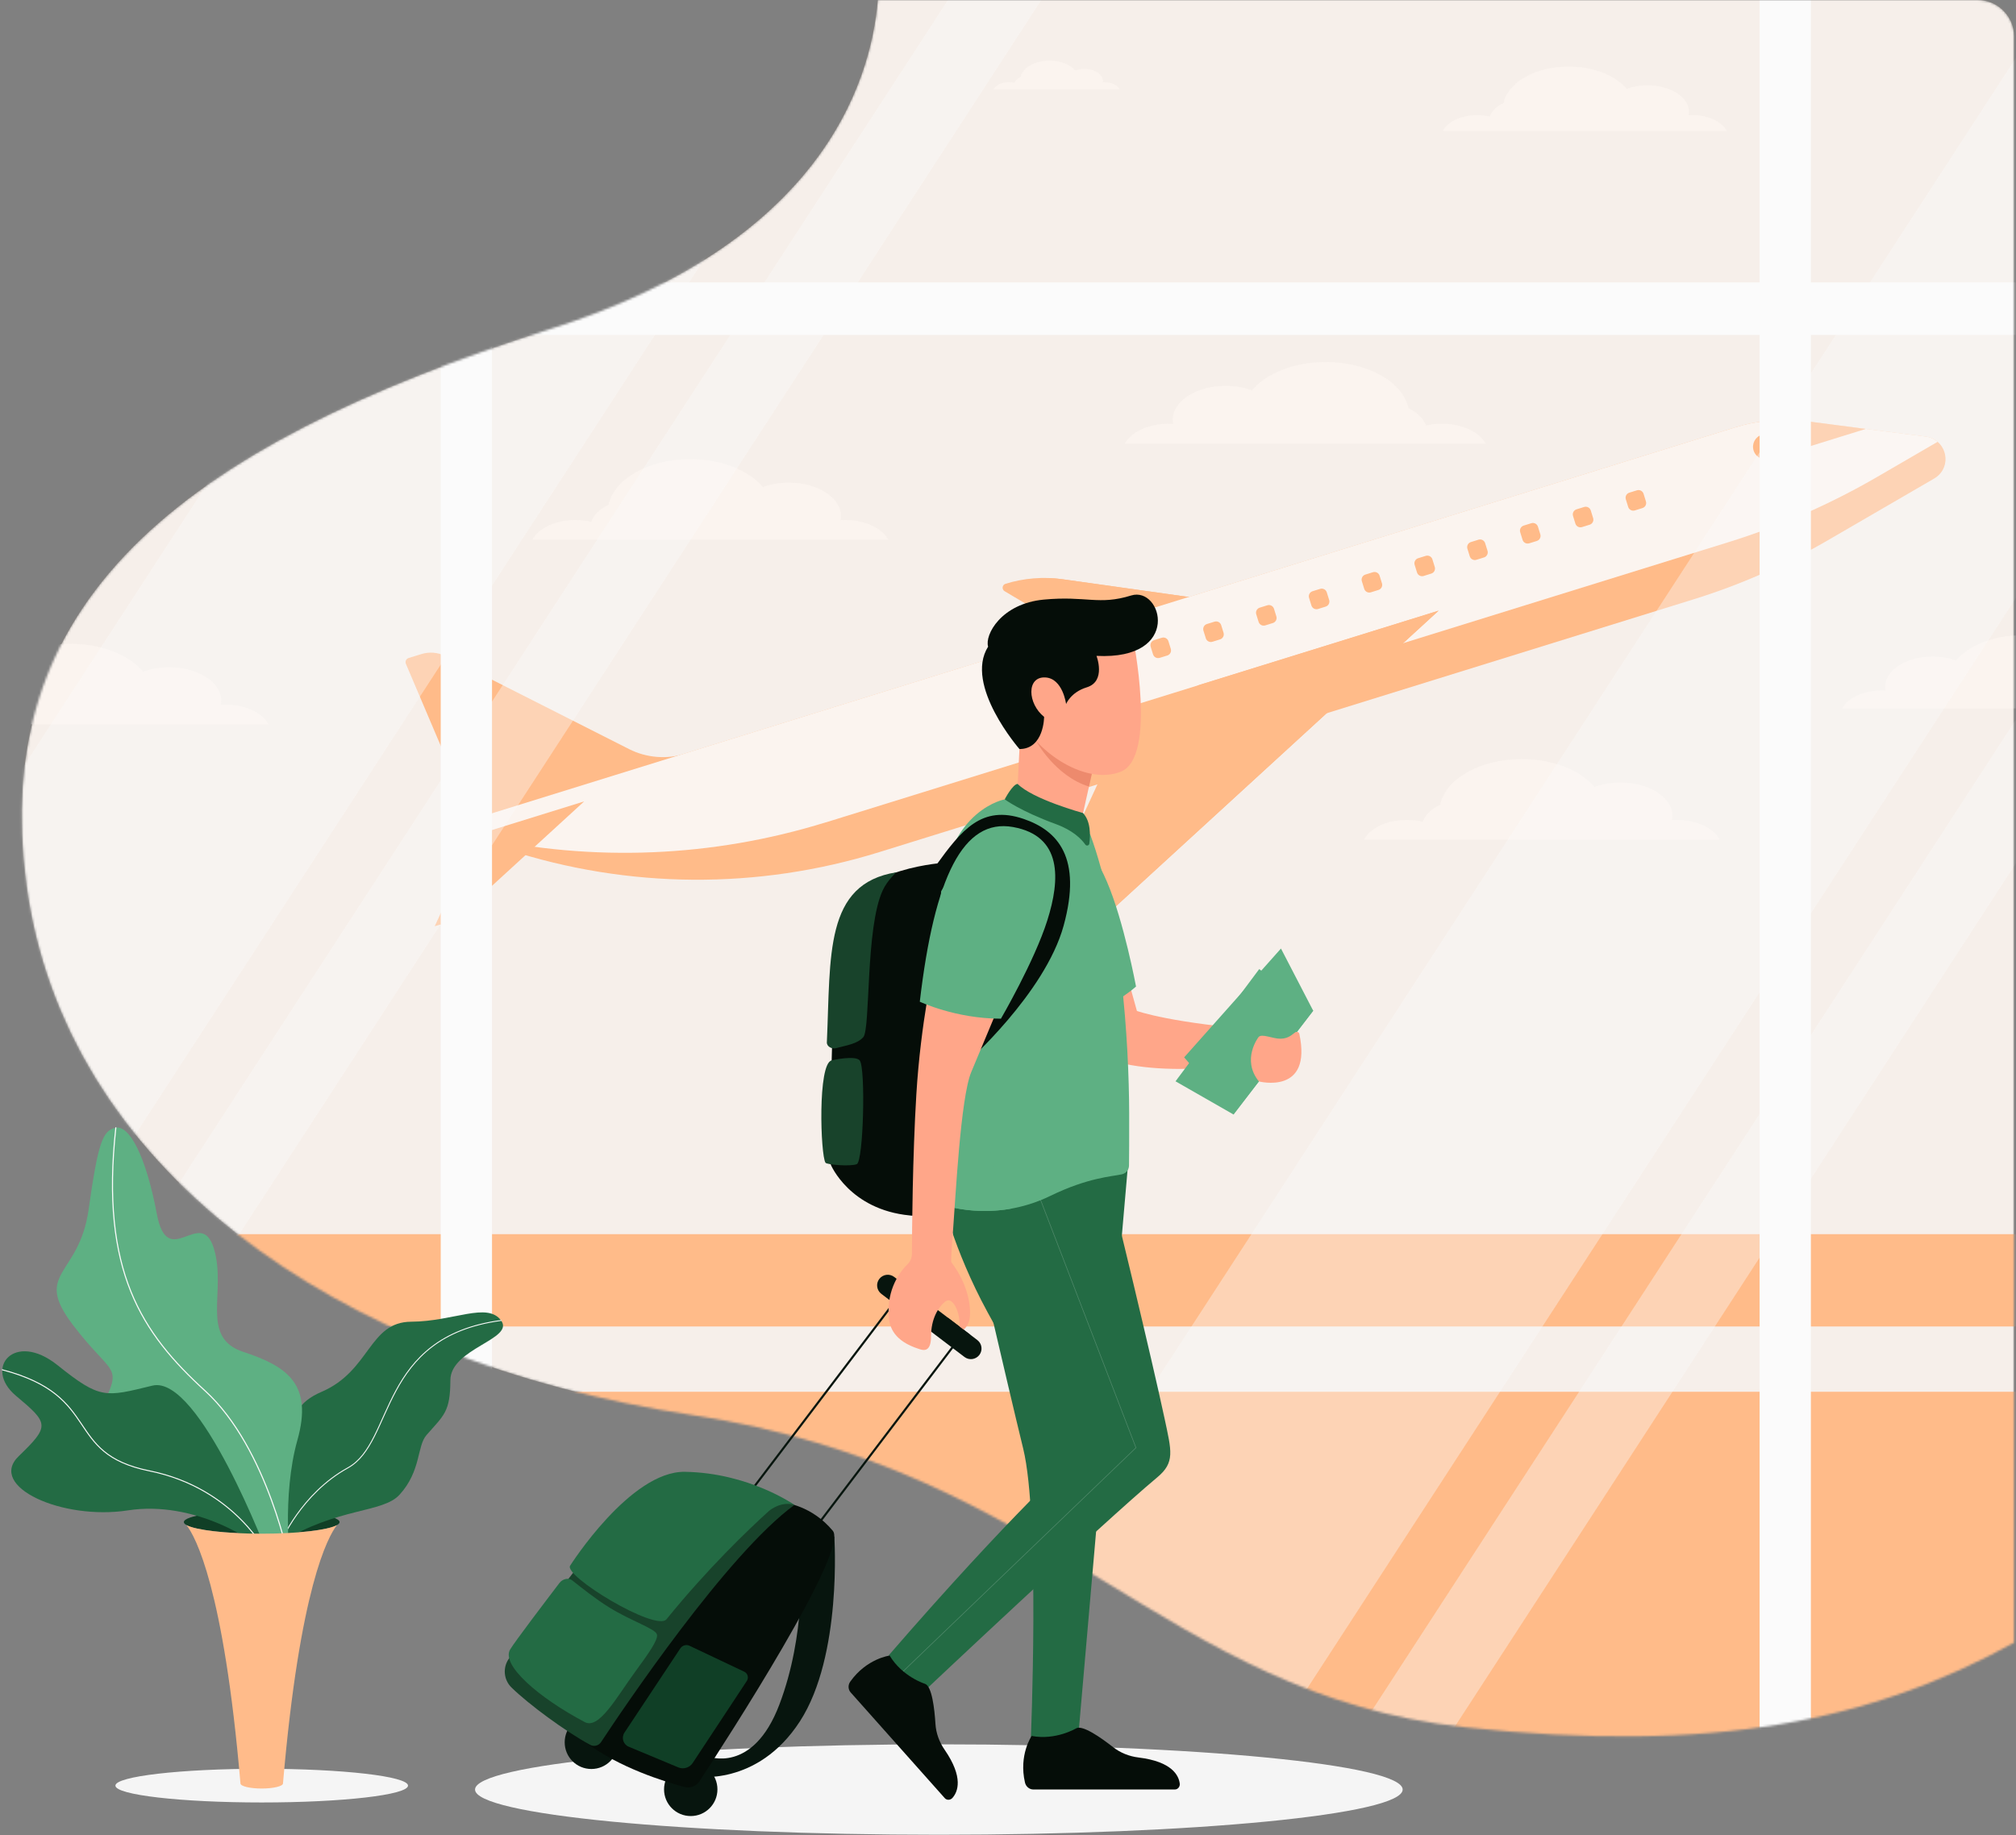 <svg width="894" height="814" viewBox="0 0 894 814" fill="none" xmlns="http://www.w3.org/2000/svg">
<rect x="0" y="0" width="894" height="814" fill="#808080" stroke="none"/>
<mask id="mask0_1525_8563" style="mask-type:luminance" maskUnits="userSpaceOnUse" x="9" y="0" width="885" height="771">
<path d="M876.987 0H389.285C386.036 37.86 363.159 108.19 244.311 145.838C76.461 199.022 -4.902 268.903 11.767 392.654C28.436 516.405 146.359 603.327 306.945 627.633C467.557 651.94 515.873 751.57 649.514 766.101C759.75 778.069 830.388 763.247 893.153 728.584V16.195C893.153 7.265 885.915 0 876.96 0H876.987Z" fill="white"/>
</mask>
<g mask="url(#mask0_1525_8563)">
<path d="M876.987 0H389.285C386.036 37.86 363.159 108.19 244.311 145.838C76.461 199.022 -4.902 268.903 11.767 392.654C28.436 516.405 146.359 603.327 306.945 627.633C467.557 651.94 515.873 751.57 649.514 766.101C759.75 778.069 830.388 763.247 893.153 728.584V16.195C893.153 7.265 885.915 0 876.96 0H876.987Z" fill="#F5F5F5"/>
<path d="M600.67 275.111L512.914 302.35L445.499 262.218C444.152 261.426 444.39 259.392 445.896 258.942C454.058 256.406 462.697 255.719 471.15 256.908L600.643 275.111H600.67Z" fill="#FFBB8A"/>
<path d="M463.621 256.38L526.836 294.002L591.715 273.87L471.176 256.934C468.667 256.591 466.157 256.406 463.621 256.406V256.38Z" fill="#FFBB8A"/>
<path d="M304.937 333.975L303.828 334.319C295.559 336.881 286.631 336.142 278.917 332.231L197.528 291.016C194.226 289.325 190.369 289.008 186.829 290.118L181.176 291.862C180.093 292.205 179.565 293.394 179.987 294.424L209.415 363.645L213.695 373.605L308.134 344.279L304.937 333.975Z" fill="#FFBB8A"/>
<path d="M389.866 377.964L750.9 265.864C771.611 259.444 791.503 250.699 810.258 239.814L857.755 212.232C858.442 211.835 859.076 211.36 859.657 210.805C865.733 204.993 862.352 194.715 854.004 193.658L800.828 186.869C790.261 185.521 779.536 186.446 769.339 189.616L215.438 361.61C214.17 362.007 213.061 362.799 212.242 363.856C209.653 367.317 211.212 372.311 215.333 373.658L224.948 376.802C278.468 394.266 336.109 394.662 389.866 377.964Z" fill="#FFBB8A"/>
<path d="M366.25 364.754L766.565 240.448C789.521 233.315 811.606 223.619 832.369 211.571L859.234 195.957C857.834 194.742 856.064 193.896 853.978 193.632L800.801 186.842C790.235 185.495 779.51 186.419 769.313 189.59L215.412 361.584C214.144 361.98 213.034 362.773 212.215 363.83C210.498 366.128 210.63 369.061 212.11 371.201C263.014 382.403 316.138 380.289 366.223 364.728L366.25 364.754Z" fill="#FBFBFB"/>
<path d="M784.687 203.513L827.376 190.25L800.748 186.763L781.332 192.787C778.374 193.711 776.709 196.855 777.634 199.814C778.559 202.773 781.702 204.438 784.661 203.513H784.687Z" fill="#FFBB8A"/>
<path d="M724.968 226.396L728.349 225.346C729.589 224.961 730.282 223.643 729.897 222.403L728.847 219.022C728.462 217.782 727.145 217.089 725.904 217.474L722.524 218.523C721.284 218.909 720.591 220.226 720.976 221.466L722.025 224.847C722.41 226.088 723.728 226.781 724.968 226.396Z" fill="#FFBB8A"/>
<path d="M701.552 233.784L704.933 232.734C706.173 232.349 706.866 231.031 706.481 229.791L705.431 226.41C705.046 225.17 703.729 224.477 702.489 224.862L699.108 225.911C697.868 226.297 697.175 227.614 697.56 228.854L698.61 232.235C698.995 233.476 700.312 234.169 701.552 233.784Z" fill="#FFBB8A"/>
<path d="M678.129 240.988L681.509 239.938C682.749 239.553 683.443 238.235 683.058 236.995L682.008 233.614C681.623 232.374 680.305 231.681 679.065 232.066L675.685 233.116C674.445 233.501 673.752 234.818 674.137 236.058L675.186 239.44C675.571 240.68 676.889 241.373 678.129 240.988Z" fill="#FFBB8A"/>
<path d="M654.713 248.296L658.094 247.247C659.334 246.862 660.027 245.544 659.642 244.304L658.592 240.923C658.207 239.682 656.89 238.989 655.65 239.374L652.269 240.424C651.029 240.809 650.336 242.127 650.721 243.367L651.771 246.748C652.156 247.988 653.473 248.682 654.713 248.296Z" fill="#FFBB8A"/>
<path d="M631.323 255.465L634.703 254.415C635.943 254.03 636.636 252.713 636.251 251.472L635.202 248.091C634.817 246.851 633.499 246.158 632.259 246.543L628.879 247.593C627.639 247.978 626.945 249.296 627.331 250.536L628.38 253.917C628.765 255.157 630.083 255.85 631.323 255.465Z" fill="#FFBB8A"/>
<path d="M607.907 262.721L611.288 261.671C612.528 261.286 613.221 259.968 612.836 258.728L611.786 255.347C611.401 254.107 610.084 253.414 608.844 253.799L605.463 254.849C604.223 255.234 603.53 256.551 603.915 257.792L604.965 261.173C605.35 262.413 606.667 263.106 607.907 262.721Z" fill="#FFBB8A"/>
<path d="M584.492 270.109L587.872 269.059C589.112 268.674 589.805 267.356 589.42 266.116L588.371 262.735C587.986 261.495 586.668 260.802 585.428 261.187L582.047 262.237C580.807 262.622 580.114 263.939 580.499 265.18L581.549 268.561C581.934 269.801 583.251 270.494 584.492 270.109Z" fill="#FFBB8A"/>
<path d="M561.076 277.391L564.457 276.341C565.697 275.956 566.39 274.639 566.005 273.398L564.955 270.017C564.57 268.777 563.253 268.084 562.012 268.469L558.632 269.519C557.392 269.904 556.699 271.222 557.084 272.462L558.134 275.843C558.519 277.083 559.836 277.776 561.076 277.391Z" fill="#FFBB8A"/>
<path d="M537.66 284.647L541.041 283.597C542.281 283.212 542.974 281.895 542.589 280.654L541.539 277.273C541.154 276.033 539.837 275.34 538.597 275.725L535.216 276.775C533.976 277.16 533.283 278.477 533.668 279.718L534.718 283.099C535.103 284.339 536.42 285.032 537.66 284.647Z" fill="#FFBB8A"/>
<path d="M514.262 291.791L517.643 290.741C518.883 290.356 519.576 289.038 519.191 287.798L518.141 284.417C517.756 283.177 516.439 282.483 515.199 282.868L511.818 283.918C510.578 284.303 509.885 285.621 510.27 286.861L511.32 290.242C511.705 291.482 513.022 292.176 514.262 291.791Z" fill="#FFBB8A"/>
<path d="M490.846 299.073L494.227 298.023C495.467 297.638 496.16 296.32 495.775 295.08L494.726 291.699C494.34 290.459 493.023 289.766 491.783 290.151L488.402 291.201C487.162 291.586 486.469 292.903 486.854 294.143L487.904 297.524C488.289 298.765 489.606 299.458 490.846 299.073Z" fill="#FFBB8A"/>
<path d="M467.431 306.434L470.811 305.385C472.052 304.999 472.745 303.682 472.36 302.442L471.31 299.061C470.925 297.82 469.607 297.127 468.367 297.512L464.987 298.562C463.747 298.947 463.054 300.265 463.439 301.505L464.488 304.886C464.873 306.126 466.191 306.819 467.431 306.434Z" fill="#FFBB8A"/>
<path d="M444.015 313.717L447.396 312.667C448.636 312.282 449.329 310.964 448.944 309.724L447.894 306.343C447.509 305.103 446.192 304.409 444.952 304.795L441.571 305.844C440.331 306.229 439.638 307.547 440.023 308.787L441.073 312.168C441.458 313.408 442.775 314.102 444.015 313.717Z" fill="#FFBB8A"/>
<path d="M637.943 270.858L502.823 312.813L453.187 420.527C451.813 423.486 454.613 426.656 457.73 425.705L461.032 424.675C470.067 421.874 478.335 417.119 485.309 410.725L637.97 270.858H637.943Z" fill="#FFBB8A"/>
<path d="M481.082 412.627C480.792 413.261 480.713 413.896 480.739 414.503C482.298 413.314 483.83 412.073 485.283 410.725L637.943 270.858L531.142 304.015L481.082 412.601V412.627Z" fill="#FFBB8A"/>
<path d="M259.052 355.455L211.502 370.223L192.773 410.831L201.596 408.083L259.052 355.455Z" fill="#FFBB8A"/>
<path d="M236.122 239.339C238.87 234.266 246.372 230.646 255.221 230.646C257.678 230.646 260.029 230.937 262.195 231.465C263.279 228.401 266.079 225.732 269.909 223.909C272.26 212.496 287.529 203.672 306.047 203.672C320.021 203.672 332.146 208.691 338.275 216.063C341.656 214.821 345.592 214.081 349.792 214.081C362.552 214.081 372.881 220.686 372.881 228.823C372.881 229.458 372.801 230.092 372.669 230.726C373.356 230.673 374.043 230.646 374.756 230.646C383.606 230.646 391.108 234.292 393.855 239.339H236.149H236.122Z" fill="#FBFBFB"/>
<path d="M-38.688 321.241C-35.941 316.168 -28.439 312.549 -19.589 312.549C-17.133 312.549 -14.781 312.839 -12.615 313.368C-11.532 310.303 -8.732 307.634 -4.902 305.811C-2.551 294.398 12.718 285.574 31.236 285.574C45.21 285.574 57.336 290.594 63.464 297.965C66.845 296.723 70.781 295.983 74.982 295.983C87.741 295.983 98.07 302.588 98.07 310.726C98.07 311.36 97.99 311.994 97.858 312.628C98.545 312.575 99.232 312.549 99.945 312.549C108.795 312.549 116.297 316.195 119.044 321.241H-38.662H-38.688Z" fill="#FBFBFB"/>
<path d="M604.87 372.363C607.617 367.291 615.12 363.671 623.969 363.671C626.426 363.671 628.777 363.962 630.943 364.49C632.026 361.425 634.826 358.757 638.657 356.934C641.008 345.521 656.277 336.696 674.794 336.696C688.769 336.696 700.894 341.716 707.023 349.087C710.404 347.845 714.34 347.106 718.54 347.106C731.299 347.106 741.628 353.711 741.628 361.848C741.628 362.482 741.549 363.116 741.417 363.75C742.104 363.698 742.791 363.671 743.504 363.671C752.353 363.671 759.856 367.317 762.603 372.363H604.897H604.87Z" fill="#FBFBFB"/>
<path d="M658.839 196.776C656.065 191.65 648.457 187.952 639.476 187.952C636.992 187.952 634.589 188.242 632.396 188.771C631.313 185.653 628.46 182.958 624.577 181.109C622.173 169.511 606.693 160.581 587.911 160.581C573.725 160.581 561.441 165.68 555.207 173.156C551.773 171.888 547.784 171.149 543.531 171.149C530.587 171.149 520.099 177.859 520.099 186.102C520.099 186.763 520.179 187.397 520.311 188.031C519.624 187.978 518.911 187.952 518.197 187.952C509.216 187.952 501.608 191.65 498.834 196.776H658.865H658.839Z" fill="#FBFBFB"/>
<path d="M639.793 58.044C641.985 54.002 647.982 51.096 655.035 51.096C656.99 51.096 658.865 51.334 660.609 51.73C661.481 49.273 663.7 47.16 666.764 45.706C668.639 36.592 680.844 29.537 695.611 29.537C706.758 29.537 716.453 33.553 721.34 39.418C724.035 38.414 727.178 37.833 730.533 37.833C740.704 37.833 748.972 43.117 748.972 49.617C748.972 50.118 748.893 50.647 748.814 51.123C749.368 51.096 749.923 51.07 750.478 51.07C757.557 51.07 763.528 53.976 765.72 58.018H639.793V58.044Z" fill="#FBFBFB"/>
<path d="M440.665 39.551C441.643 37.754 444.284 36.459 447.428 36.459C448.299 36.459 449.118 36.565 449.911 36.75C450.281 35.667 451.285 34.716 452.632 34.082C453.477 30.039 458.866 26.922 465.417 26.922C470.357 26.922 474.663 28.692 476.829 31.308C478.018 30.858 479.418 30.594 480.897 30.594C485.415 30.594 489.06 32.919 489.06 35.825C489.06 36.063 489.034 36.275 488.981 36.486C489.219 36.486 489.456 36.486 489.72 36.486C492.864 36.486 495.506 37.781 496.483 39.577H440.639L440.665 39.551Z" fill="#FBFBFB"/>
<path d="M960.172 314.16C957.689 309.563 950.873 306.261 942.843 306.261C940.597 306.261 938.484 306.525 936.503 307C935.525 304.2 932.989 301.796 929.502 300.158C927.363 289.775 913.494 281.769 896.693 281.769C884.013 281.769 872.997 286.314 867.424 293.024C864.333 291.888 860.793 291.228 856.963 291.228C845.392 291.228 836.014 297.225 836.014 304.623C836.014 305.204 836.094 305.785 836.199 306.34C835.592 306.287 834.958 306.287 834.324 306.287C826.293 306.287 819.478 309.59 816.994 314.187H960.198L960.172 314.16Z" fill="#FBFBFB"/>
<path d="M1035.33 617.303H-21.306V806.787H1035.33V617.303Z" fill="#FFBB8A"/>
<path d="M1035.33 547.396H-21.306V588.347H1035.33V547.396Z" fill="#FFBB8A"/>
<path opacity="0.1" d="M893.18 0H-36.733V792.626H893.18V0Z" fill="#FFBB8A"/>
<g opacity="0.39">
<path d="M-48.991 786.101H-90.385L447.085 -41.11H488.479L-48.991 786.101Z" fill="#FBFBFB"/>
<path d="M631.973 786.101H590.579L1128.05 -41.11H1169.44L631.973 786.101Z" fill="#FBFBFB"/>
<path d="M555.498 786.101H399.878L937.348 -41.11H1092.99L555.498 786.101Z" fill="#FBFBFB"/>
<path d="M-123.802 786.101H-279.448L258.048 -41.11H413.694L-123.802 786.101Z" fill="#FBFBFB"/>
</g>
<path d="M218.186 -91.572H195.441V782.851H218.186V-91.572Z" fill="#FBFBFB"/>
<path d="M803.047 -91.572H780.302V782.851H803.047V-91.572Z" fill="#FBFBFB"/>
<path d="M1105.17 148.533V125.257L-106.711 125.257V148.533L1105.17 148.533Z" fill="#FBFBFB"/>
</g>
<path d="M416.336 813.789C529.929 813.789 622.014 804.811 622.014 793.736C622.014 782.661 529.929 773.683 416.336 773.683C302.742 773.683 210.657 782.661 210.657 793.736C210.657 804.811 302.742 813.789 416.336 813.789Z" fill="#F5F5F5"/>
<path d="M500.578 512.178L427.536 530.619C427.536 530.619 446.398 612.521 453.741 642.534C461.27 673.261 457.096 772.124 457.096 772.124H477.992L489.298 642.164L500.604 512.204L500.578 512.178Z" fill="#236B44"/>
<path d="M484.675 379.074C484.675 379.074 492.125 404.781 504.17 448.4C504.17 448.4 519.677 454.028 561.626 457.013L560.306 470.963C560.306 470.963 514.05 479.338 488.532 468.796C463.014 458.281 441.643 364.966 484.675 379.074Z" fill="#FFA689"/>
<path d="M525.119 468.981L546.992 494.318L582.337 448.294L568.046 420.712L525.119 468.981Z" fill="#5EB083"/>
<path d="M521.288 479.602L558.404 429.827L582.337 448.294L546.992 494.318L521.288 479.602Z" fill="#5EB083"/>
<path d="M576.182 458.519C576.023 457.753 575.046 457.462 574.385 457.885C573.118 458.704 571.585 460.606 567.993 460.712C564.4 460.818 559.698 458.308 558.139 459.946C558.139 459.946 550.373 469.853 558.245 479.655C558.245 479.655 582.073 485.864 576.182 458.519Z" fill="#FFA689"/>
<path d="M469.961 453.446C469.961 453.446 488.532 450.699 503.774 437.568C503.774 437.568 498.385 408.585 490.883 391.095C483.381 373.605 471.546 358.308 452.315 369.695C433.084 381.082 438.684 407.185 469.961 453.446Z" fill="#5EB083"/>
<path d="M407.909 441.769C407.909 441.769 423.759 451.835 443.862 451.835C443.862 451.835 458.708 426.366 464.44 408.215C470.173 390.091 471.203 370.752 449.198 366.815C427.193 362.879 414.381 386.313 407.882 441.769H407.909Z" fill="#5EB083"/>
<path d="M490.513 520.051C490.513 520.051 445.367 504.807 417.392 530.038C417.392 530.038 422.517 553.737 437.971 582.085C464.07 630.038 477.437 645.546 477.437 645.546C477.437 645.546 448.986 670.857 394.172 734.133C394.172 734.133 397.606 747.078 408.648 751.226C408.648 751.226 488.981 675.454 513.205 655.242C521.13 648.637 519.518 643.67 516.401 629.034C511.118 604.252 493.63 531.333 490.54 520.051H490.513Z" fill="#236B44"/>
<path d="M452.077 332.205L451.1 352.02C451.1 352.02 466.659 364.834 479.471 364.252L485.388 337.832L449.119 313.183L452.077 332.205Z" fill="#FFA689"/>
<path d="M459.553 328.744C459.553 328.744 467.821 344.173 482.905 348.876L485.388 337.806L459.553 328.718V328.744Z" fill="#ED8A6D"/>
<path d="M427.695 601.874L390.817 573.869C388.757 572.284 388.334 569.351 389.919 567.264C391.504 565.203 394.436 564.78 396.523 566.366L433.401 594.371C435.461 595.956 435.884 598.889 434.299 600.976C432.714 603.037 429.782 603.459 427.695 601.874Z" fill="#07150E"/>
<path d="M397.025 576.986L315.953 683.776" stroke="#07150E" stroke-width="0.94" stroke-miterlimit="10"/>
<path d="M422.993 596.775L341.92 703.538" stroke="#07150E" stroke-width="0.94" stroke-miterlimit="10"/>
<path d="M419.743 382.588C419.743 382.588 380.277 384.569 373.937 406.841C367.597 429.113 368.443 516.643 368.443 516.643C368.443 516.643 376.764 536.537 403.444 539.1C403.444 539.1 417.366 542.323 416.547 513.103C415.755 483.909 419.717 382.588 419.717 382.588H419.743Z" fill="#050D08"/>
<path d="M397.527 386.895C397.527 386.895 393.565 390.356 391.451 394.9C383.711 411.544 386.089 456.432 382.813 460.051C380.066 463.063 375.417 463.618 370.82 464.886C368.865 465.415 366.567 464.173 366.673 462.271C368.416 423.883 365.458 391.941 397.527 386.895Z" fill="#18432B"/>
<path d="M368.812 470.302C368.812 470.302 379.432 467.872 381.281 470.408C383.923 474.028 382.892 515.216 379.934 516.352C377.001 517.488 366.646 516.59 366.065 515.718C363.872 512.469 362.499 471.65 368.812 470.329V470.302Z" fill="#18432B"/>
<path d="M502.348 282.535C502.348 282.535 513.284 335.772 497.038 342.271C480.792 348.77 457.017 332.205 451.205 315.349C446.239 300.976 446.767 266.842 502.348 282.535Z" fill="#FFA689"/>
<path d="M486.234 290.884C486.234 290.884 490.645 302.192 481.928 304.86C474.822 307.027 472.761 312.258 472.761 312.258C472.761 312.258 471.308 300.897 463.568 300.475C455.142 300.025 455.617 312.047 463.014 317.965C463.014 317.965 463.014 332.231 452.077 332.231C452.077 332.231 427.404 303.909 438.182 286.815C436.597 281.611 443.967 267.714 462.882 265.944C481.796 264.174 487.238 268.586 501.608 264.121C515.345 259.867 524.406 292.813 486.26 290.911L486.234 290.884Z" fill="#050D08"/>
<path opacity="0.22" d="M455.062 515.639L503.748 642.138L400.486 741.319" stroke="#FBFBFB" stroke-width="0.25" stroke-miterlimit="10"/>
<path d="M318.146 793.657C318.146 800.182 312.862 805.493 306.311 805.493C299.76 805.493 294.476 800.209 294.476 793.657C294.476 787.105 299.76 781.821 306.311 781.821C312.862 781.821 318.146 787.105 318.146 793.657Z" fill="#07150E"/>
<path d="M274.083 772.785C274.083 779.311 268.8 784.621 262.248 784.621C255.697 784.621 250.414 779.337 250.414 772.785C250.414 766.233 255.697 760.949 262.248 760.949C268.8 760.949 274.083 766.233 274.083 772.785Z" fill="#07150E"/>
<path d="M369.975 681.504C369.975 681.504 373.62 734.344 354.706 763.512C335.792 792.679 308.187 787.95 308.187 787.95L313.866 779.02C313.866 779.02 333.811 787.184 345.619 756.035C357.453 724.886 355.076 692.548 355.076 692.548L369.948 681.504H369.975Z" fill="#07150E"/>
<path d="M348.102 666.577C348.102 666.577 359.936 667.713 369.314 678.968C376.552 687.633 322.372 771.438 310.194 790.037C308.741 792.257 306.047 793.287 303.484 792.6C294.767 790.275 274.611 784.014 259.976 772.97C259.976 772.97 315.9 674.82 348.102 666.577Z" fill="#050D08"/>
<path d="M352.302 667.501C352.302 667.501 307.817 640.738 283.936 662.957C268.086 677.699 237.549 719.232 225.714 735.612C222.861 739.575 223.31 745.018 226.797 748.452C234.432 755.929 250.44 767.765 261.72 773.921C263.384 774.846 265.471 774.291 266.528 772.706C276.196 758.043 322.451 689.192 352.329 667.475L352.302 667.501Z" fill="#18432B"/>
<path d="M253.795 700.975C252.051 699.602 249.436 700.341 248.089 702.112C242.436 709.536 228.303 728.109 226.216 731.623C222.122 738.492 238.87 753.023 259.342 763.829C265.735 767.21 273.555 752.547 281.796 741.319C287.238 733.895 291.94 727.369 291.333 724.965C290.646 722.376 280 719.047 270.252 713.023C263.886 709.06 258.444 704.648 253.795 701.002V700.975Z" fill="#236B44"/>
<path d="M352.302 667.501C352.302 667.501 332.199 653.261 303.696 652.812C279.472 652.442 252.87 694.37 252.87 694.37C249.436 698.783 290.937 723.934 295.559 718.201C313.893 695.612 331.829 678.466 340.969 670.196C341.603 669.668 346.517 665.705 352.329 667.501H352.302Z" fill="#236B44"/>
<path d="M276.91 768.505L301.688 731.121C302.586 729.773 304.356 729.271 305.809 729.984L330.059 741.477C331.592 742.217 332.12 744.119 331.195 745.546L307.183 781.953C305.809 784.04 303.115 784.885 300.79 783.908L278.812 774.74C276.355 773.71 275.457 770.724 276.91 768.505Z" fill="#103F26"/>
<path d="M445.579 354.53C445.579 354.53 421.328 358.916 417.392 395.19C413.456 431.465 417.392 534.133 417.392 534.133C417.392 534.133 440.11 542.931 465.866 530.382C482.456 522.297 493.049 521.848 497.54 520.844C499.363 520.421 500.631 518.862 500.657 516.987C500.71 513.024 500.763 505.415 500.736 493.948C500.657 461.901 497.196 407.37 483.407 369.959C483.407 369.959 460.002 355.666 445.605 354.53H445.579Z" fill="#5EB083"/>
<path d="M461.931 420.791C441.696 419.787 426.717 427.898 415.649 440.342C415.438 483.142 417.392 534.133 417.392 534.133C417.392 534.133 430.918 539.338 448.881 535.982C436.016 516.3 435.91 498.255 447.032 476.115C455.934 458.413 461.931 420.791 461.931 420.791Z" fill="#5EB083"/>
<path d="M417.392 395.19C417.392 395.19 436.623 363.883 450.703 369.167C468.006 375.666 471.52 409.114 445.579 444.147L431.763 458.757L428.223 471.755C428.223 471.755 463.41 440.712 471.678 410.54C479.947 380.369 469.089 368.4 453.926 363.222C435.303 356.855 426.374 368.215 415.015 383.909L417.366 395.137L417.392 395.19Z" fill="#050D08"/>
<path d="M414.222 427.528C414.222 427.528 408.305 453.156 406.35 485.494C404.686 512.68 404.422 546.154 404.395 556.114C404.395 557.832 403.735 559.47 402.52 560.659C399.297 563.829 393.089 571.676 394.146 584.252C394.516 588.664 396.444 594.767 407.407 598.281C408.913 598.756 412.875 600.421 412.875 592.733C412.875 585.044 415.992 579.866 419.136 577.303C422.279 574.741 425.502 581.504 425.502 586.999C425.502 592.495 429.201 589.007 429.94 585.097C430.68 581.187 430.099 570.672 421.804 559.734C421.804 559.734 421.645 557.805 422.702 544.648C423.732 531.491 425.951 486.947 430.68 475.56C435.408 464.173 449.013 431.703 449.013 431.703L414.275 427.502L414.222 427.528Z" fill="#FFA689"/>
<path d="M407.909 444.305C407.909 444.305 423.759 451.835 443.862 451.835C443.862 451.835 458.708 426.366 464.44 408.215C470.173 390.091 471.203 370.752 449.198 366.815C427.193 362.879 414.381 388.85 407.882 444.305H407.909Z" fill="#5EB083"/>
<path d="M457.493 769.958C457.493 769.958 451.681 778.412 454.534 790.645C454.957 792.468 456.515 793.709 458.232 793.709H520.998C522.292 793.709 523.323 792.494 523.164 791.12C522.741 787.554 519.809 781.345 504.884 779.522C500.789 779.02 496.88 777.488 493.63 774.951C488.268 770.751 480.079 764.991 477.252 766.576C477.252 766.576 468.244 772.019 457.466 769.958H457.493Z" fill="#050D08"/>
<path d="M451.311 347.687C449.066 347.767 445.552 354.53 445.552 354.53C445.552 354.53 452.209 359.656 468.35 365.574C475.826 368.321 479.577 372.179 481.294 374.609C481.822 375.349 482.958 375.058 483.064 374.16C483.539 370.567 483.75 364.253 480.237 360.607C480.237 360.607 457.994 354.53 451.258 347.687H451.311Z" fill="#236B44"/>
<path d="M394.489 734.317C394.489 734.317 384.319 735.612 377.054 745.863C375.971 747.369 376.077 749.377 377.239 750.671L418.977 797.567C419.849 798.544 421.434 798.492 422.359 797.461C424.736 794.766 427.404 788.452 418.898 776.087C416.547 772.706 415.094 768.769 414.83 764.647C414.407 757.831 413.271 747.897 410.181 746.84C410.181 746.84 400.142 743.723 394.516 734.317H394.489Z" fill="#050D08"/>
<path d="M420.377 584.49L430.257 591.993L429.438 596.379L417.921 590.619L420.377 584.49Z" fill="#07150E"/>
<path d="M150.586 675.11C150.586 677.937 135.132 680.236 116.059 680.236C96.987 680.236 81.533 677.937 81.533 675.11C81.533 672.283 96.987 669.985 116.059 669.985C135.132 669.985 150.586 672.283 150.586 675.11Z" fill="#103F26"/>
<path d="M116.059 799.469C151.891 799.469 180.938 796.122 180.938 791.992C180.938 787.863 151.891 784.516 116.059 784.516C80.228 784.516 51.181 787.863 51.181 791.992C51.181 796.122 80.228 799.469 116.059 799.469Z" fill="#F5F5F5"/>
<path d="M124.46 684.119C124.46 684.119 117.301 662.561 126.441 652.812C135.581 643.063 120.947 626.603 142.608 617.33C164.27 608.03 163.53 586.313 182.365 586.233C201.226 586.128 216.046 577.356 222.201 585.679C228.356 594.001 199.773 598.043 199.72 612.178C199.668 626.312 196.868 627.66 189.154 636.484C184.822 641.425 186.829 652.336 177.214 662.931C169.685 671.226 149.846 668.426 124.46 684.119Z" fill="#236B44"/>
<path d="M124.46 684.119C124.46 684.119 133.494 662.481 154.284 651.042C175.074 639.575 167.73 592.944 222.227 585.678" stroke="#FBFBFB" stroke-width="0.4" stroke-linecap="round" stroke-linejoin="round"/>
<path d="M128.713 694.37C128.713 694.37 124.909 663.538 131.883 638.756C138.857 613.974 127.445 606.048 107.923 599.628C88.375 593.235 100.659 572.812 94.847 553.763C89.035 534.714 74.401 564.305 69.54 538.387C64.679 512.469 57.283 499.074 51.365 500.183C45.448 501.293 43.467 507.026 39.267 536.669C35.04 566.313 14.462 564.12 32.319 587.634C50.177 611.121 54.72 604.49 44.814 624.886C23.628 668.452 99.47 655.559 128.739 694.37H128.713Z" fill="#5EB083"/>
<path d="M128.713 694.371C128.713 694.371 118.992 642.508 90.964 616.907C62.936 591.306 44.365 563.909 51.365 500.21" stroke="#FBFBFB" stroke-width="0.48" stroke-linecap="round" stroke-linejoin="round"/>
<path d="M118.965 690.143C118.965 690.143 88.533 609.509 67.585 614.582C46.637 619.681 44.523 620.738 25.451 605.467C6.352 590.196 -7.517 606.867 7.091 619.1C21.7 631.332 22.202 632.442 8.28 645.89C-5.641 659.364 27.564 674.423 56.781 669.905C85.998 665.361 114.395 683.459 118.965 690.143Z" fill="#236B44"/>
<path d="M118.965 690.143C118.965 690.143 104.7 660.156 66.264 652.389C27.828 644.621 45.792 619.285 1.016 607.554" stroke="#FBFBFB" stroke-width="0.44" stroke-linecap="round" stroke-linejoin="round"/>
<path d="M116.06 680.262C100.078 680.262 86.684 678.651 82.722 676.458C86.632 681.53 99.179 704.119 106.629 791.015C106.629 792.283 110.855 793.287 116.06 793.287C121.264 793.287 125.49 792.257 125.49 791.015C132.94 704.119 145.487 681.53 149.397 676.458C145.461 678.651 132.042 680.262 116.06 680.262Z" fill="#FFBB8A"/>
</svg>
